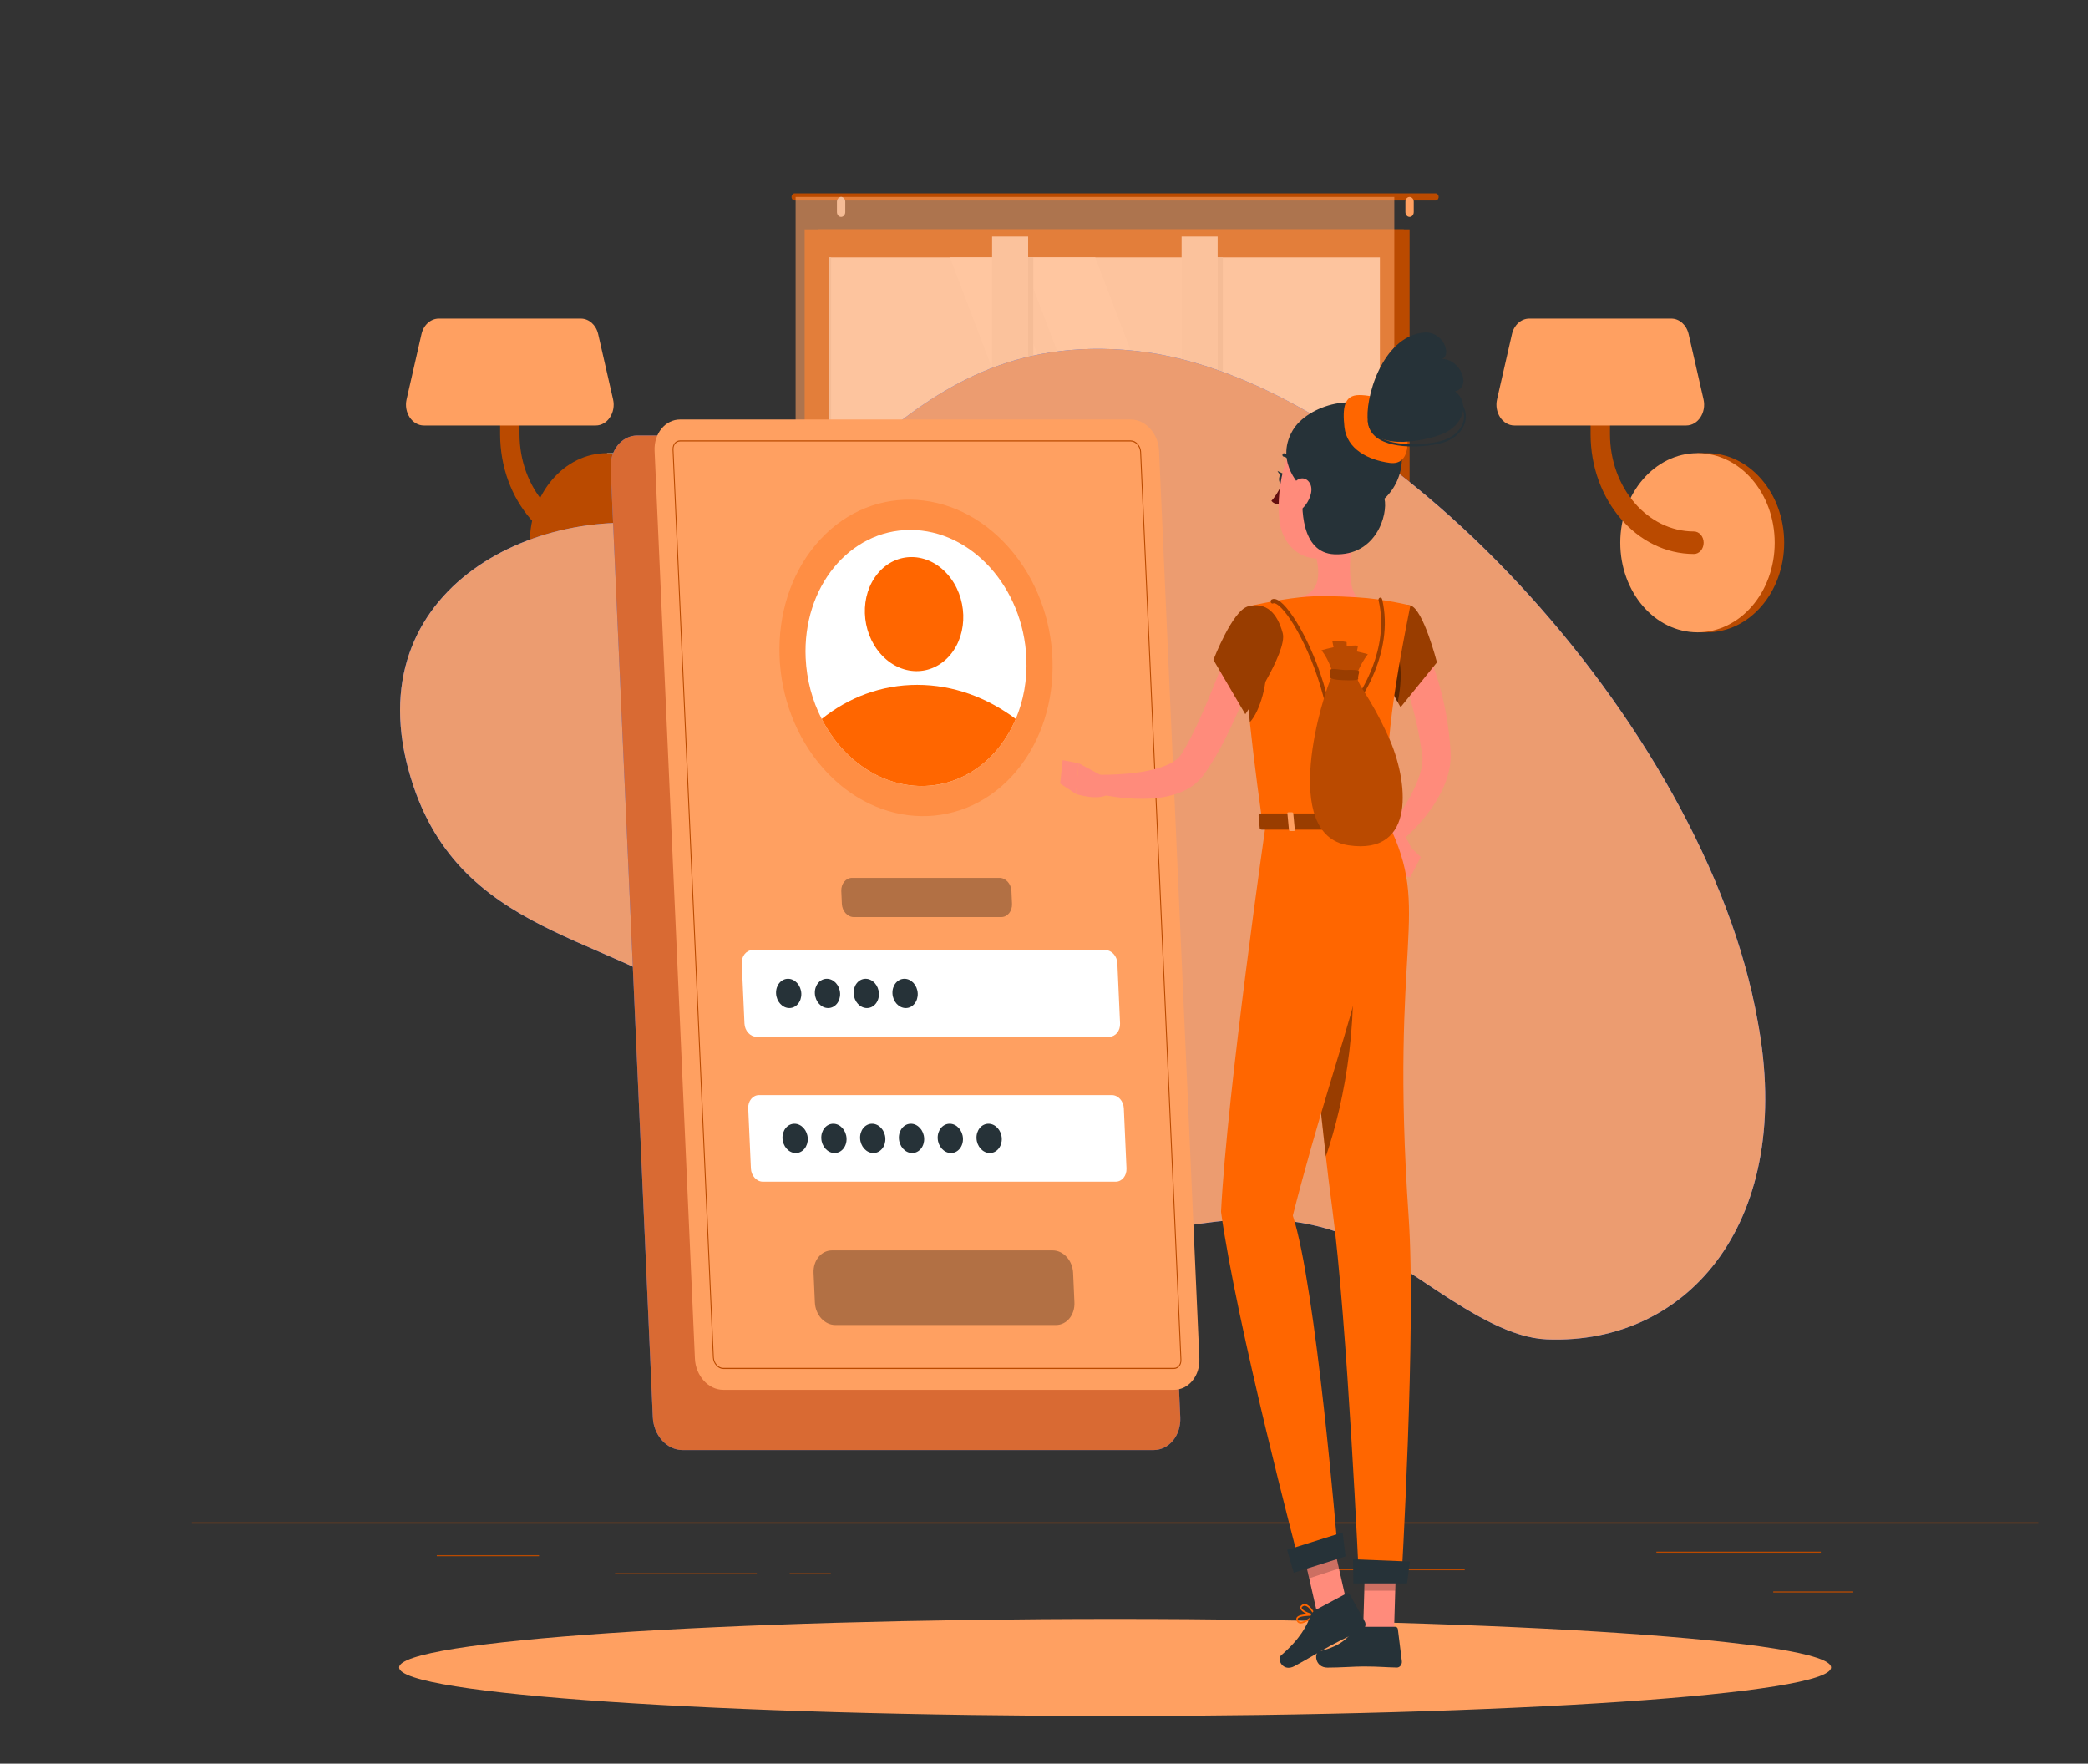 <svg width="708" height="598" viewBox="0 0 708 598" fill="none" xmlns="http://www.w3.org/2000/svg">
<rect x="0" y="0" width="708" height="598" fill="#333333" stroke="none"/>
<g clip-path="url(#clip0_27_330)">
<path d="M691.141 516.223H65.072V516.586H691.141V516.223Z" fill="#BA4A00"/>
<path d="M628.41 539.605H601.265V539.968H628.41V539.605Z" fill="#BA4A00"/>
<path d="M496.643 532.069H453.933V532.432H496.643V532.069Z" fill="#BA4A00"/>
<path d="M617.404 526.115H561.652V526.479H617.404V526.115Z" fill="#BA4A00"/>
<path d="M281.711 533.44H267.764V533.803H281.711V533.44Z" fill="#BA4A00"/>
<path d="M256.616 533.44H208.548V533.803H256.616V533.44Z" fill="#BA4A00"/>
<path d="M182.775 527.307H148.097V527.67H182.775V527.307Z" fill="#BA4A00"/>
<path d="M209.04 214.4C223.501 214.4 235.223 200.8 235.223 184.023C235.223 167.246 223.501 153.646 209.04 153.646L205.828 153.646V214.398H209.04V214.4Z" fill="#E0E0E0"/>
<path d="M205.828 214.399C220.289 214.399 232.012 200.799 232.012 184.022C232.012 167.246 220.289 153.646 205.828 153.646C191.368 153.646 179.645 167.246 179.645 184.022C179.645 200.799 191.368 214.399 205.828 214.399Z" fill="#BA4A00"/>
<path d="M204.629 187.84C185.303 187.84 169.58 169.599 169.58 147.178V122.884C169.58 120.774 171.054 119.066 172.871 119.066C174.688 119.066 176.161 120.776 176.161 122.884V147.178C176.161 165.389 188.932 180.204 204.628 180.204C206.445 180.204 207.918 181.914 207.918 184.021C207.918 186.129 206.446 187.84 204.629 187.84Z" fill="#BA4A00"/>
<path d="M143.746 144.273H201.997C205.989 144.273 208.899 139.887 207.877 135.41L202.824 113.279C202.118 110.185 199.704 108.029 196.946 108.029H148.8C146.04 108.029 143.627 110.183 142.921 113.279L137.868 135.41C136.844 139.886 139.754 144.273 143.746 144.273Z" fill="#FFA061"/>
<path d="M578.795 214.4C593.256 214.4 604.979 200.8 604.979 184.023C604.979 167.246 593.256 153.646 578.795 153.646L575.583 153.646V214.398H578.795V214.4Z" fill="#BA4A00"/>
<path d="M575.583 214.399C590.044 214.399 601.767 200.799 601.767 184.022C601.767 167.246 590.044 153.646 575.583 153.646C561.123 153.646 549.4 167.246 549.4 184.022C549.4 200.799 561.123 214.399 575.583 214.399Z" fill="#FFA061"/>
<path d="M574.384 187.84C555.058 187.84 539.335 169.599 539.335 147.178V122.884C539.335 120.774 540.809 119.066 542.626 119.066C544.444 119.066 545.917 120.776 545.917 122.884V147.178C545.917 165.389 558.687 180.204 574.383 180.204C576.201 180.204 577.674 181.914 577.674 184.021C577.674 186.129 576.201 187.84 574.384 187.84Z" fill="#BA4A00"/>
<path d="M513.501 144.273H571.752C575.744 144.273 578.654 139.887 577.631 135.41L572.579 113.279C571.872 110.185 569.458 108.029 566.7 108.029H518.554C515.794 108.029 513.381 110.183 512.675 113.279L507.622 135.41C506.6 139.886 509.51 144.273 513.501 144.273Z" fill="#FFA061"/>
<path d="M251.875 333.95H232.834V419.556H251.875V333.95Z" fill="#E6E6E6"/>
<path d="M291.057 415.612H292.508C292.493 412.146 292.515 403.353 292.66 383.2C292.921 346.674 293.422 344.447 293.422 344.447L289.968 361.31C287.778 379.982 290.601 398.745 291.057 415.612Z" fill="#E6E6E6"/>
<path d="M288.19 358.798C283.219 351.925 272.6 349.925 261.726 348.214C257.457 347.543 272.944 358.859 280.513 366.898C286.393 373.141 290.153 374.867 291.768 381.091C292.609 373.329 292.473 364.719 288.19 358.798Z" fill="#E6E6E6"/>
<path d="M294.784 371.082C299.754 364.209 310.374 362.207 321.248 360.498C325.517 359.827 310.03 371.143 302.461 379.182C296.581 385.425 292.821 387.151 291.207 393.375C290.364 385.614 290.501 377.004 294.784 371.082Z" fill="#E6E6E6"/>
<path d="M292.655 342.832C296.382 334.617 305.76 326.883 316.283 323.948C320.414 322.797 306.713 339.117 301.505 349.642C297.46 357.818 292.094 367.421 291.26 374.32C290.002 360.653 288.929 351.046 292.655 342.832Z" fill="#E6E6E6"/>
<path d="M292.216 419.555C287.776 419.555 284.107 416.973 283.852 413.67L283.112 408.026H301.319L300.579 413.67C300.325 416.973 296.656 419.555 292.216 419.555Z" fill="#F0F0F0"/>
<path d="M302.499 410.198H281.933L281.344 403.909H303.087L302.499 410.198Z" fill="#F0F0F0"/>
<path d="M477.96 77.797H277.359V290.079H477.96V77.797Z" fill="#BA4A00"/>
<path d="M475.998 77.797H272.845V290.079H475.998V77.797Z" fill="#BA4A00"/>
<path d="M467.895 280.568L467.895 87.305L280.949 87.305V280.568H467.895Z" fill="#FAFAFA"/>
<path d="M444.956 280.569L371.377 87.306H346.386L419.964 280.569H444.956Z" fill="white"/>
<path d="M412.88 280.569L339.302 87.306H322.093L395.67 280.569H412.88Z" fill="white"/>
<path d="M350.363 280.57L350.363 87.306H340.695L340.695 280.57H350.363Z" fill="#E6E6E6"/>
<path d="M414.623 280.57L414.623 87.306H404.955L404.955 280.57H414.623Z" fill="#E6E6E6"/>
<path d="M348.619 286.602L348.619 80.236H336.399L336.399 286.602H348.619Z" fill="#F5F5F5"/>
<path d="M412.879 286.601L412.879 80.235H400.659L400.659 286.601H412.879Z" fill="#F5F5F5"/>
<path d="M281.808 280.568L281.808 87.306H280.948L280.948 280.568H281.808Z" fill="#E6E6E6"/>
<path d="M269.442 65.567H486.769C487.344 65.567 487.815 66.113 487.815 66.78C487.815 67.447 487.344 67.993 486.769 67.993H269.442C268.867 67.993 268.396 67.447 268.396 66.78C268.398 66.112 268.867 65.567 269.442 65.567Z" fill="#BA4A00"/>
<path d="M477.959 73.568C478.736 73.568 479.371 72.832 479.371 71.931V68.416C479.371 67.515 478.736 66.778 477.959 66.778C477.183 66.778 476.548 67.515 476.548 68.416V71.931C476.548 72.832 477.183 73.568 477.959 73.568Z" fill="#FFA061"/>
<path d="M285.202 73.568C285.979 73.568 286.614 72.832 286.614 71.931V68.416C286.614 67.515 285.979 66.778 285.202 66.778C284.426 66.778 283.791 67.515 283.791 68.416V71.931C283.793 72.832 284.428 73.568 285.202 73.568Z" fill="#E6E6E6"/>
<path d="M472.781 66.78H269.777V233.019H472.781V66.78Z" fill="#FFA061" fill-opacity="0.6"/>
<path d="M491.157 372.806H456.159C452.436 372.806 449.419 369.305 449.419 364.988V346.195C449.419 341.876 452.437 338.376 456.159 338.376H491.157C494.879 338.376 497.896 341.878 497.896 346.195V364.988C497.896 369.305 494.878 372.806 491.157 372.806Z" fill="#FAFAFA"/>
<path d="M495.633 339.389H451.682C450.432 339.389 449.419 338.214 449.419 336.764V334.64C449.419 333.191 450.432 332.015 451.682 332.015H495.633C496.883 332.015 497.896 333.191 497.896 334.64V336.764C497.896 338.214 496.883 339.389 495.633 339.389Z" fill="#E6E6E6"/>
<path d="M505.579 410.987C505.579 410.987 506.214 435.193 530.53 435.193C554.847 435.193 555.482 410.987 555.482 410.987H505.579Z" fill="#F0F0F0"/>
<path d="M543.448 372.806H495.353C490.238 372.806 486.092 367.996 486.092 362.061V333.526C486.092 327.592 490.238 322.782 495.353 322.782H543.448C548.564 322.782 552.709 327.593 552.709 333.526V362.061C552.709 367.995 548.564 372.806 543.448 372.806Z" fill="#F0F0F0"/>
<path d="M549.6 324.173H489.201C487.484 324.173 486.092 322.558 486.092 320.567V317.648C486.092 315.656 487.484 314.041 489.201 314.041H549.6C551.317 314.041 552.709 315.656 552.709 317.648V320.567C552.709 322.56 551.318 324.173 549.6 324.173Z" fill="#F5F5F5"/>
<path d="M579.86 372.806H409.969V396.169H579.86V372.806Z" fill="#F5F5F5"/>
<path d="M595.971 346.139C608.599 413.009 573.32 456.143 524.459 454.144C501.026 453.185 473.061 423.306 450.049 416.644C420.029 407.954 394.011 419.219 365.293 420.867C293.865 424.963 294.802 391.145 246.666 347.541C212.824 316.887 158.308 320.247 140.198 266.565C118.065 200.957 181.502 169.259 229.727 178.973C285.116 190.13 300.46 110.116 385.073 118.979C468.308 127.698 578.181 245.421 595.971 346.139Z" fill="#407BFF"/>
<path d="M595.971 346.139C608.599 413.009 573.32 456.143 524.459 454.144C501.026 453.185 473.061 423.306 450.049 416.644C420.029 407.954 394.011 419.219 365.293 420.867C293.865 424.963 294.802 391.145 246.666 347.541C212.824 316.887 158.308 320.247 140.198 266.565C118.065 200.957 181.502 169.259 229.727 178.973C285.116 190.13 300.46 110.116 385.073 118.979C468.308 127.698 578.181 245.421 595.971 346.139Z" fill="#FFA061" fill-opacity="0.902"/>
<path d="M378.106 581.83C512.188 581.83 620.882 574.466 620.882 565.381C620.882 556.297 512.188 548.933 378.106 548.933C244.025 548.933 135.33 556.297 135.33 565.381C135.33 574.466 244.025 581.83 378.106 581.83Z" fill="#FFA061"/>
<path d="M391.146 491.67H231.406C226.128 491.67 221.629 486.706 221.357 480.583L207.06 158.742C206.789 152.619 210.847 147.655 216.125 147.655H375.865C381.143 147.655 385.642 152.619 385.913 158.742L400.21 480.583C400.482 486.706 396.424 491.67 391.146 491.67Z" fill="#407BFF"/>
<path d="M391.146 491.67H231.406C226.128 491.67 221.629 486.706 221.357 480.583L207.06 158.742C206.789 152.619 210.847 147.655 216.125 147.655H375.865C381.143 147.655 385.642 152.619 385.913 158.742L400.21 480.583C400.482 486.706 396.424 491.67 391.146 491.67Z" fill="#FF6600" fill-opacity="0.8"/>
<path d="M398.014 471.257H245.24C240.192 471.257 235.888 466.509 235.629 460.653L221.956 152.845C221.695 146.989 225.577 142.242 230.624 142.242H383.4C388.448 142.242 392.751 146.989 393.01 152.845L406.684 460.653C406.943 466.509 403.061 471.257 398.014 471.257Z" fill="#FFA061"/>
<path d="M398.014 464.175H245.24C243.459 464.175 241.817 462.359 241.725 460.289L228.051 152.481C228.002 151.358 228.393 150.632 228.73 150.22C229.064 149.811 229.665 149.324 230.626 149.324H383.4C385.181 149.324 386.824 151.14 386.916 153.21L400.59 461.018C400.639 462.143 400.248 462.869 399.911 463.28C399.574 463.688 398.973 464.175 398.014 464.175ZM230.623 149.687C229.774 149.687 229.247 150.113 228.955 150.47C228.661 150.83 228.319 151.468 228.363 152.462L242.037 460.27C242.121 462.155 243.617 463.812 245.238 463.812H398.013C398.862 463.812 399.387 463.386 399.68 463.029C399.975 462.669 400.318 462.031 400.274 461.036L386.601 153.227C386.517 151.34 385.021 149.686 383.398 149.686H230.623V149.687Z" fill="#BA4A00"/>
<path d="M342.059 185.62C323.288 164.399 293.987 163.963 276.614 184.647C259.241 205.331 260.375 239.302 279.146 260.523C297.917 281.743 327.217 282.179 344.59 261.495C361.963 240.811 360.83 206.84 342.059 185.62Z" fill="#FF6600" fill-opacity="0.302"/>
<path d="M348.021 223.097C348.354 230.594 347.028 237.632 344.417 243.774C338.706 257.304 326.756 266.507 312.53 266.507C298.305 266.507 285.537 257.304 278.624 243.774C275.469 237.632 273.517 230.594 273.183 223.097C272.118 199.117 288.005 179.685 308.673 179.685C329.341 179.685 346.956 199.117 348.021 223.097Z" fill="white"/>
<path d="M344.418 243.774C338.707 257.304 326.756 266.507 312.531 266.507C298.305 266.507 285.537 257.304 278.624 243.774C287.72 236.473 298.835 232.21 311.007 232.21C323.179 232.21 334.673 236.474 344.418 243.774Z" fill="#FF6600"/>
<path d="M322.193 222.07C328.454 214.616 328.045 202.373 321.28 194.725C314.515 187.077 303.956 186.92 297.695 194.375C291.433 201.829 291.842 214.072 298.607 221.719C305.372 229.367 315.932 229.524 322.193 222.07Z" fill="#FF6600"/>
<path d="M376.119 351.523H256.497C254.361 351.523 252.54 349.514 252.431 347.036L251.524 326.643C251.414 324.165 253.057 322.156 255.193 322.156H374.814C376.951 322.156 378.771 324.165 378.882 326.643L379.788 347.036C379.897 349.514 378.255 351.523 376.119 351.523Z" fill="white"/>
<path d="M339.487 310.957H289.527C287.391 310.957 285.57 308.948 285.461 306.47L285.268 302.141C285.157 299.663 286.801 297.654 288.937 297.654H338.896C341.032 297.654 342.852 299.663 342.962 302.141L343.155 306.47C343.264 308.948 341.623 310.957 339.487 310.957Z" fill="black" fill-opacity="0.302"/>
<path d="M358.064 449.268H283.235C279.598 449.268 276.496 445.847 276.31 441.627L275.865 431.615C275.678 427.395 278.475 423.973 282.112 423.973L356.941 423.974C360.579 423.974 363.68 427.395 363.867 431.615L364.311 441.627C364.499 445.847 361.702 449.268 358.064 449.268Z" fill="black" fill-opacity="0.302"/>
<path d="M378.303 400.676H258.681C256.545 400.676 254.724 398.667 254.614 396.189L253.709 375.796C253.599 373.317 255.242 371.308 257.378 371.308H376.999C379.136 371.308 380.956 373.317 381.066 375.796L381.973 396.189C382.081 398.667 380.439 400.676 378.303 400.676Z" fill="white"/>
<path d="M271.71 336.84C271.831 339.584 270.013 341.806 267.649 341.806C265.285 341.806 263.269 339.582 263.146 336.84C263.025 334.097 264.843 331.873 267.207 331.873C269.571 331.873 271.587 334.097 271.71 336.84Z" fill="#263238"/>
<path d="M284.866 336.84C284.987 339.584 283.169 341.806 280.805 341.806C278.441 341.806 276.425 339.582 276.303 336.84C276.181 334.097 277.999 331.873 280.363 331.873C282.727 331.873 284.744 334.097 284.866 336.84Z" fill="#263238"/>
<path d="M298.022 336.84C298.144 339.584 296.326 341.806 293.962 341.806C291.597 341.806 289.582 339.582 289.459 336.84C289.337 334.097 291.155 331.873 293.519 331.873C295.884 331.873 297.901 334.097 298.022 336.84Z" fill="#263238"/>
<path d="M311.179 336.84C311.3 339.584 309.482 341.806 307.118 341.806C304.753 341.806 302.738 339.582 302.615 336.84C302.494 334.097 304.312 331.873 306.676 331.873C309.041 331.873 311.057 334.097 311.179 336.84Z" fill="#263238"/>
<path d="M273.892 385.992C274.013 388.736 272.196 390.959 269.831 390.959C267.467 390.959 265.452 388.735 265.329 385.992C265.207 383.249 267.025 381.026 269.389 381.026C271.754 381.026 273.771 383.248 273.892 385.992Z" fill="#263238"/>
<path d="M287.049 385.992C287.171 388.736 285.353 390.959 282.989 390.959C280.623 390.959 278.609 388.735 278.486 385.992C278.365 383.249 280.183 381.026 282.547 381.026C284.911 381.026 286.927 383.248 287.049 385.992Z" fill="#263238"/>
<path d="M300.206 385.992C300.327 388.736 298.509 390.959 296.145 390.959C293.781 390.959 291.765 388.735 291.642 385.992C291.521 383.249 293.339 381.026 295.703 381.026C298.068 381.024 300.084 383.248 300.206 385.992Z" fill="#263238"/>
<path d="M313.362 385.992C313.483 388.736 311.665 390.959 309.301 390.959C306.937 390.959 304.922 388.735 304.798 385.992C304.677 383.249 306.495 381.026 308.859 381.026C311.224 381.024 313.241 383.248 313.362 385.992Z" fill="#263238"/>
<path d="M326.518 385.992C326.64 388.736 324.822 390.959 322.458 390.959C320.093 390.959 318.078 388.735 317.955 385.992C317.833 383.249 319.651 381.026 322.015 381.026C324.38 381.026 326.397 383.248 326.518 385.992Z" fill="#263238"/>
<path d="M339.676 385.992C339.797 388.736 337.979 390.959 335.615 390.959C333.25 390.959 331.235 388.735 331.112 385.992C330.991 383.249 332.809 381.026 335.173 381.026C337.537 381.026 339.553 383.248 339.676 385.992Z" fill="#263238"/>
<path d="M482.073 217.301C482.387 217.84 482.546 218.136 482.753 218.524L483.312 219.61C483.675 220.329 483.993 221.047 484.314 221.764C484.94 223.201 485.532 224.638 486.062 226.092C487.135 228.996 488.015 231.964 488.776 234.95C490.319 240.919 491.261 247.038 491.744 253.16L491.841 254.306C491.858 254.47 491.871 254.73 491.881 254.999L491.908 255.78C491.925 256.812 491.881 257.835 491.757 258.801C491.521 260.748 491.07 262.547 490.515 264.21C489.389 267.522 487.842 270.336 486.183 272.897C482.788 277.998 478.932 282.08 474.527 285.698L471.079 281.01C474.173 276.859 477.171 272.256 479.393 267.661C480.526 265.371 481.393 263.007 481.932 260.805C482.185 259.704 482.322 258.645 482.343 257.69C482.372 257.208 482.342 256.762 482.302 256.339L482.264 256.029C482.256 255.934 482.246 255.83 482.213 255.633L482.055 254.611C481.237 249.157 480.118 243.802 478.652 238.626C477.932 236.031 477.042 233.524 476.139 231.062C475.692 229.825 475.199 228.627 474.693 227.456L473.915 225.749L473.53 224.94L473.212 224.307L482.073 217.301Z" fill="#FF8B7B"/>
<path d="M470.384 285.792L474.918 296.898L478.513 287.507C478.513 287.507 475.326 279.372 471.014 280.115L470.384 285.792Z" fill="#FF8B7B"/>
<path d="M478.167 297.45L481.767 290.601L478.514 287.508L474.918 296.9L478.167 297.45Z" fill="#FF8B7B"/>
<path d="M457.785 553.73C458.754 553.73 459.814 553.497 460.555 553.294C460.651 553.268 460.725 553.176 460.743 553.064C460.76 552.951 460.717 552.836 460.635 552.774C460.276 552.499 457.09 550.114 455.871 550.755C455.678 550.856 455.435 551.079 455.376 551.565C455.297 552.21 455.436 552.726 455.788 553.098C456.234 553.57 456.978 553.73 457.785 553.73ZM459.852 552.883C458.027 553.307 456.653 553.233 456.122 552.671C455.896 552.433 455.813 552.096 455.868 551.645C455.897 551.402 455.994 551.321 456.074 551.28C456.718 550.936 458.554 551.972 459.852 552.883Z" fill="#407BFF"/>
<path d="M460.497 553.301C460.54 553.301 460.583 553.288 460.622 553.262C460.698 553.209 460.746 553.115 460.746 553.013C460.746 552.863 460.732 549.361 459.592 548.19C459.289 547.878 458.934 547.749 458.54 547.805C457.918 547.893 457.749 548.347 457.703 548.609C457.467 549.98 459.374 552.605 460.374 553.263C460.413 553.29 460.456 553.301 460.497 553.301ZM458.713 548.37C458.917 548.37 459.097 548.452 459.262 548.622C459.942 549.322 460.176 551.288 460.234 552.455C459.237 551.531 458.048 549.559 458.191 548.723C458.215 548.586 458.283 548.422 458.6 548.378C458.639 548.372 458.676 548.37 458.713 548.37Z" fill="#407BFF"/>
<path d="M445.96 547.802C446.018 547.728 446.041 547.624 446.015 547.525C445.985 547.407 445.894 547.326 445.789 547.319C445.27 547.29 440.768 547.072 439.755 548.345C439.733 548.372 439.713 548.401 439.694 548.43C439.525 548.695 439.489 549.006 439.588 549.331C439.754 549.874 440.062 550.23 440.5 550.389C441.958 550.913 444.524 549.017 445.924 547.841C445.937 547.829 445.949 547.816 445.96 547.802ZM440.13 548.724C440.688 548.022 443.165 547.832 445.026 547.868C443.075 549.402 441.465 550.133 440.648 549.839C440.363 549.736 440.169 549.507 440.056 549.139C440.012 548.997 440.024 548.884 440.092 548.776C440.104 548.757 440.116 548.74 440.13 548.724Z" fill="#FF6600"/>
<path d="M445.96 547.802C445.972 547.788 445.982 547.771 445.992 547.752C446.036 547.663 446.037 547.555 445.995 547.465C445.936 547.343 444.536 544.486 442.88 543.967C442.372 543.809 441.891 543.88 441.449 544.182C440.853 544.587 440.82 545.055 440.895 545.374C441.215 546.72 444.408 547.906 445.779 547.896C445.848 547.894 445.913 547.859 445.96 547.802ZM441.463 544.89C441.515 544.826 441.59 544.755 441.701 544.679C442.028 544.457 442.37 544.406 442.749 544.524C443.837 544.864 444.862 546.479 445.315 547.287C443.835 547.091 441.565 546.029 441.373 545.221C441.362 545.172 441.334 545.052 441.463 544.89Z" fill="#FF6600"/>
<path d="M459.745 174.746C458.525 181.965 455.784 197.717 460.138 202.535C460.138 202.535 458.436 209.86 446.873 209.86C434.157 209.86 440.796 202.537 440.796 202.537C447.737 200.614 447.558 194.64 446.348 189.03L459.745 174.746Z" fill="#FF8B7B"/>
<path d="M438.553 157.717C438.629 157.717 438.704 157.697 438.775 157.656C439.021 157.514 439.119 157.168 438.997 156.882C437.766 154.032 435.49 153.701 435.393 153.688C435.122 153.65 434.875 153.879 434.844 154.196C434.812 154.511 435.008 154.796 435.278 154.834C435.353 154.844 437.125 155.124 438.108 157.399C438.196 157.601 438.372 157.717 438.553 157.717Z" fill="#263238"/>
<path d="M434.762 164.028C434.762 164.028 432.89 168.017 431.105 169.816C432.086 171.175 434.029 170.896 434.029 170.896L434.762 164.028Z" fill="#630F0F"/>
<path d="M435.692 162.462C435.588 163.437 435.06 164.162 434.51 164.083C433.962 164.005 433.601 163.15 433.705 162.177C433.809 161.203 434.337 160.477 434.887 160.556C435.434 160.634 435.796 161.487 435.692 162.462Z" fill="#263238"/>
<path d="M435.122 160.644L433.178 159.681C433.178 159.68 434.018 161.655 435.122 160.644Z" fill="#263238"/>
<path d="M457.011 545.042L446.798 547.81L440.591 520.555L450.804 517.787L457.011 545.042Z" fill="#FF8B7B"/>
<path d="M472.694 553.013H462.206L463.029 524.836H473.517L472.694 553.013Z" fill="#FF8B7B"/>
<path d="M461.374 551.604H473.157C473.585 551.604 473.934 551.95 473.994 552.435L475.336 563.25C475.475 564.372 474.643 565.434 473.654 565.415C469.546 565.333 467.567 565.053 462.385 565.053C459.197 565.053 454.539 565.436 450.138 565.436C445.832 565.436 445.501 560.385 447.334 559.93C455.553 557.878 456.852 555.05 459.621 552.353C460.121 551.867 460.747 551.604 461.374 551.604Z" fill="#263238"/>
<path d="M445.892 545.994L456.597 540.281C456.986 540.073 457.427 540.218 457.656 540.63L462.772 549.804C463.303 550.756 462.93 552.124 462.024 552.585C458.262 554.503 456.363 555.208 451.655 557.72C448.758 559.266 442.906 562.811 438.906 564.946C434.995 567.033 432.875 562.605 434.375 561.301C441.104 555.452 443.023 551.315 444.567 547.521C444.848 546.84 445.323 546.299 445.892 545.994Z" fill="#263238"/>
<path d="M440.594 520.561L443.918 535.163L454.01 531.842L450.813 517.792L440.594 520.561Z" fill="black" fill-opacity="0.2"/>
<path d="M473.519 524.843H463.027L462.608 539.369H473.1L473.519 524.843Z" fill="black" fill-opacity="0.2"/>
<path d="M478.227 205.3C482.585 206.409 487.238 224.593 487.238 224.593L474.918 239.79C474.918 239.79 464.697 222.711 466.779 216.431C468.948 209.889 473.077 203.991 478.227 205.3Z" fill="#993D00"/>
<path d="M471.32 216.873C469.117 214.534 467.627 215.232 466.612 217.091C465.611 222.495 471.546 233.811 473.937 238.097C475.039 232.983 476.304 222.19 471.32 216.873Z" fill="black" fill-opacity="0.4"/>
<path d="M423.067 205.653C423.067 205.653 418.071 207.694 428.079 279.093C444.982 279.093 462.451 279.093 470.675 279.093C469.961 258.979 469.941 246.578 478.226 205.3C478.226 205.3 469.301 203.047 460.137 202.535C452.969 202.134 447.096 201.868 440.794 202.537C432.488 203.415 423.067 205.653 423.067 205.653Z" fill="#FF6600"/>
<path d="M422.687 233.056C422.963 236.528 423.326 240.436 423.802 244.852C427.29 241.207 430.142 230.841 429.098 224.792C426.657 226.897 424.403 230.151 422.687 233.056Z" fill="black" fill-opacity="0.4"/>
<path d="M427.234 222.232C424.916 229.023 422.363 235.477 419.492 241.923C416.625 248.36 413.563 254.685 409.494 260.801L408.693 261.944L408.293 262.515C408.156 262.706 408.047 262.876 407.826 263.139C407.052 264.131 406.212 264.98 405.353 265.692C403.628 267.118 401.846 268.026 400.118 268.725C396.657 270.076 393.311 270.554 390.05 270.782C383.505 271.089 377.314 270.385 371.069 268.826L371.764 262.716C374.641 262.733 377.66 262.66 380.57 262.446C383.495 262.269 386.39 261.906 389.167 261.332C391.938 260.793 394.618 259.973 396.854 258.845C397.957 258.271 398.916 257.584 399.621 256.888C399.977 256.542 400.255 256.187 400.478 255.848C400.524 255.799 400.637 255.607 400.732 255.452L401.025 254.973L401.611 254.018C404.697 248.723 407.405 242.571 409.992 236.422C412.532 230.244 414.984 223.839 417.284 217.588L427.234 222.232Z" fill="#FF8B7B"/>
<path d="M423.067 205.653C417.854 207.127 411.439 223.731 411.439 223.731L422.26 242.173C422.26 242.173 436.666 221.134 434.953 214.705C433.168 208.009 429.391 203.863 423.067 205.653Z" fill="#993D00"/>
<path d="M374.765 263.623L365.739 258.789L364.831 269.197C364.831 269.197 372.374 271.772 376.094 269.133L374.765 263.623Z" fill="#FF8B7B"/>
<path d="M360.333 257.737L359.472 265.664L364.833 269.199L365.739 258.789L360.333 257.737Z" fill="#FF8B7B"/>
<path d="M464.277 163.169C462.368 175.041 461.779 180.113 455.916 185.506C447.098 193.617 434.947 188.301 433.76 176.006C432.691 164.94 435.992 147.386 446.593 144.074C457.037 140.811 466.185 151.298 464.277 163.169Z" fill="#FF8B7B"/>
<path d="M441.8 165.671C441.215 171.724 440.99 187.451 452.452 187.944C466.5 188.55 470.705 174.628 469.452 169.06C476.756 162.159 477.813 150.295 469.6 141.216C461.387 132.137 443.305 137.213 438.253 146.058C431.992 157.023 441.8 165.671 441.8 165.671Z" fill="#263238"/>
<path d="M455.865 144.745C455.187 138.361 455.714 133.955 460.861 133.955C466.009 133.955 473.052 136.123 475.634 142.242C478.217 148.361 478.425 157.924 471.225 156.955C464.026 155.987 456.678 152.388 455.865 144.745Z" fill="#FF6600"/>
<path d="M463.849 143.211C462.622 135.595 468.471 114.163 482.739 112.77C489.348 112.124 492.408 120.376 488.947 121.736C495.19 121.648 499.214 131.25 493.374 132.695C497.991 136.116 496.842 143.156 490.268 146.606C485.422 149.148 465.547 153.75 463.849 143.211Z" fill="#263238"/>
<path d="M479.091 151.39C474.501 151.39 469.7 150.607 466.726 148.297C464.921 146.894 463.93 145.034 463.783 142.768C463.77 142.567 463.899 142.393 464.071 142.379C464.253 142.363 464.394 142.514 464.407 142.713C464.539 144.745 465.437 146.42 467.074 147.692C472.74 152.094 485.835 150.669 489.94 149.115C493.469 147.778 495.86 145.188 496.334 142.187C496.682 139.985 495.937 137.899 494.238 136.311C494.104 136.185 494.082 135.956 494.19 135.799C494.298 135.642 494.496 135.619 494.631 135.744C496.491 137.481 497.336 139.877 496.952 142.317C496.436 145.586 493.888 148.385 490.136 149.806C487.985 150.62 483.642 151.39 479.091 151.39Z" fill="#263238"/>
<path d="M438.605 164.067C437.347 166.088 436.985 168.599 437.263 170.626C437.68 173.672 440.241 173.875 442.094 171.922C443.762 170.164 445.556 166.459 444.19 163.935C442.844 161.445 440.043 161.757 438.605 164.067Z" fill="#FF8B7B"/>
<path d="M439.328 279.093C439.328 279.093 445.415 362.608 451.73 409.676C456.832 447.693 460.853 536.556 460.853 536.556H475.156C475.156 536.556 480.243 450.349 477.654 412.747C471.101 317.6 485.712 309.85 470.676 279.093H439.328Z" fill="#FF6600"/>
<path d="M457.333 310.658C451.56 317.5 447.165 325.679 443.822 334.307C445.487 353.076 447.466 373.907 449.569 392.153C456.081 373.08 461.654 343.735 457.333 310.658Z" fill="black" fill-opacity="0.4"/>
<path d="M429.317 278.565C429.317 278.565 416.113 369.777 414.026 410.891C419.213 448.909 440.425 529.263 440.425 529.263L453.435 523.795C453.435 523.795 446.238 436.171 438.368 412.182C455.986 343.366 468.933 325.973 465.166 279.092C456.181 279.092 429.317 278.565 429.317 278.565Z" fill="#FF6600"/>
<path d="M438.68 533.279L456.26 527.741L455.264 519.61L436.441 525.516L438.68 533.279Z" fill="#263238"/>
<path d="M458.897 536.884H477.114L478.071 529.47L458.793 528.713L458.897 536.884Z" fill="#263238"/>
<path d="M471.314 276.192L473.235 280.615C473.384 280.958 473.034 281.308 472.541 281.308L427.869 281.308C427.484 281.308 427.166 281.09 427.143 280.81L426.758 276.386C426.732 276.08 427.065 275.82 427.484 275.82H470.619C470.937 275.822 471.218 275.971 471.314 276.192Z" fill="#993D00"/>
<path d="M465.521 281.787H466.676C466.907 281.787 467.082 281.649 467.066 281.481L466.524 275.734C466.507 275.565 466.307 275.429 466.077 275.429L464.921 275.429C464.69 275.429 464.515 275.567 464.531 275.734L465.074 281.481C465.089 281.651 465.29 281.787 465.521 281.787Z" fill="#407BFF"/>
<path d="M450.013 239.455C449.731 239.455 449.482 239.236 449.41 238.919C445.324 221.409 436.833 207.007 432.784 204.786C432.33 204.537 431.955 204.466 431.728 204.584C431.41 204.749 431.042 204.585 430.899 204.219C430.758 203.853 430.898 203.423 431.212 203.259C431.797 202.953 432.504 203.025 433.318 203.471C437.641 205.842 446.206 220.079 450.49 237.998C453.561 237.953 458.297 237.509 459.439 237.397C460.87 235.424 471.371 220.199 467.442 203.543C467.35 203.156 467.547 202.757 467.881 202.651C468.212 202.545 468.558 202.771 468.65 203.159C473.022 221.698 460.342 238.412 460.214 238.579C460.108 238.718 459.96 238.803 459.802 238.819C459.74 238.826 453.495 239.455 450.013 239.455Z" fill="#993D00"/>
<path d="M470.755 249.724C463.929 234.881 461.138 233.843 459.917 229.071C459.917 229.071 461.017 225.469 463.809 221.821C462.972 221.551 461.2 221.14 460.088 220.891C460.214 220.242 460.343 219.6 460.469 218.984C459.547 218.686 457.632 218.993 456.653 219.183L456.609 217.719C456.609 217.719 453.148 216.913 451.757 217.361C451.896 218.037 452.036 218.74 452.177 219.453C450.959 219.726 449.015 220.176 448.097 220.473C450.755 223.946 451.715 227.655 451.921 228.57C448.245 235.899 433.942 283.06 457.2 286.606C480.473 290.153 477.579 264.567 470.755 249.724Z" fill="#BA4A00"/>
<path d="M451.052 227.166C450.879 227.525 450.896 228.891 450.869 229.436C450.843 229.981 452.095 230.344 453.504 230.495C454.912 230.646 460.73 230.919 460.547 230.163C460.364 229.406 460.834 228.377 460.86 227.741C460.886 227.104 458.539 227.076 456.581 227.166C454.624 227.255 451.444 226.348 451.052 227.166Z" fill="#993D00"/>
<path d="M437.517 281.787H438.673C438.904 281.787 439.079 281.649 439.063 281.481L438.521 275.734C438.504 275.565 438.304 275.429 438.074 275.429L436.918 275.429C436.687 275.429 436.512 275.567 436.528 275.734L437.071 281.481C437.087 281.651 437.287 281.787 437.517 281.787Z" fill="#FFA061"/>
</g>
<defs>
<clipPath id="clip0_27_330">
<rect width="725" height="598" fill="white"/>
</clipPath>
</defs>
</svg>
